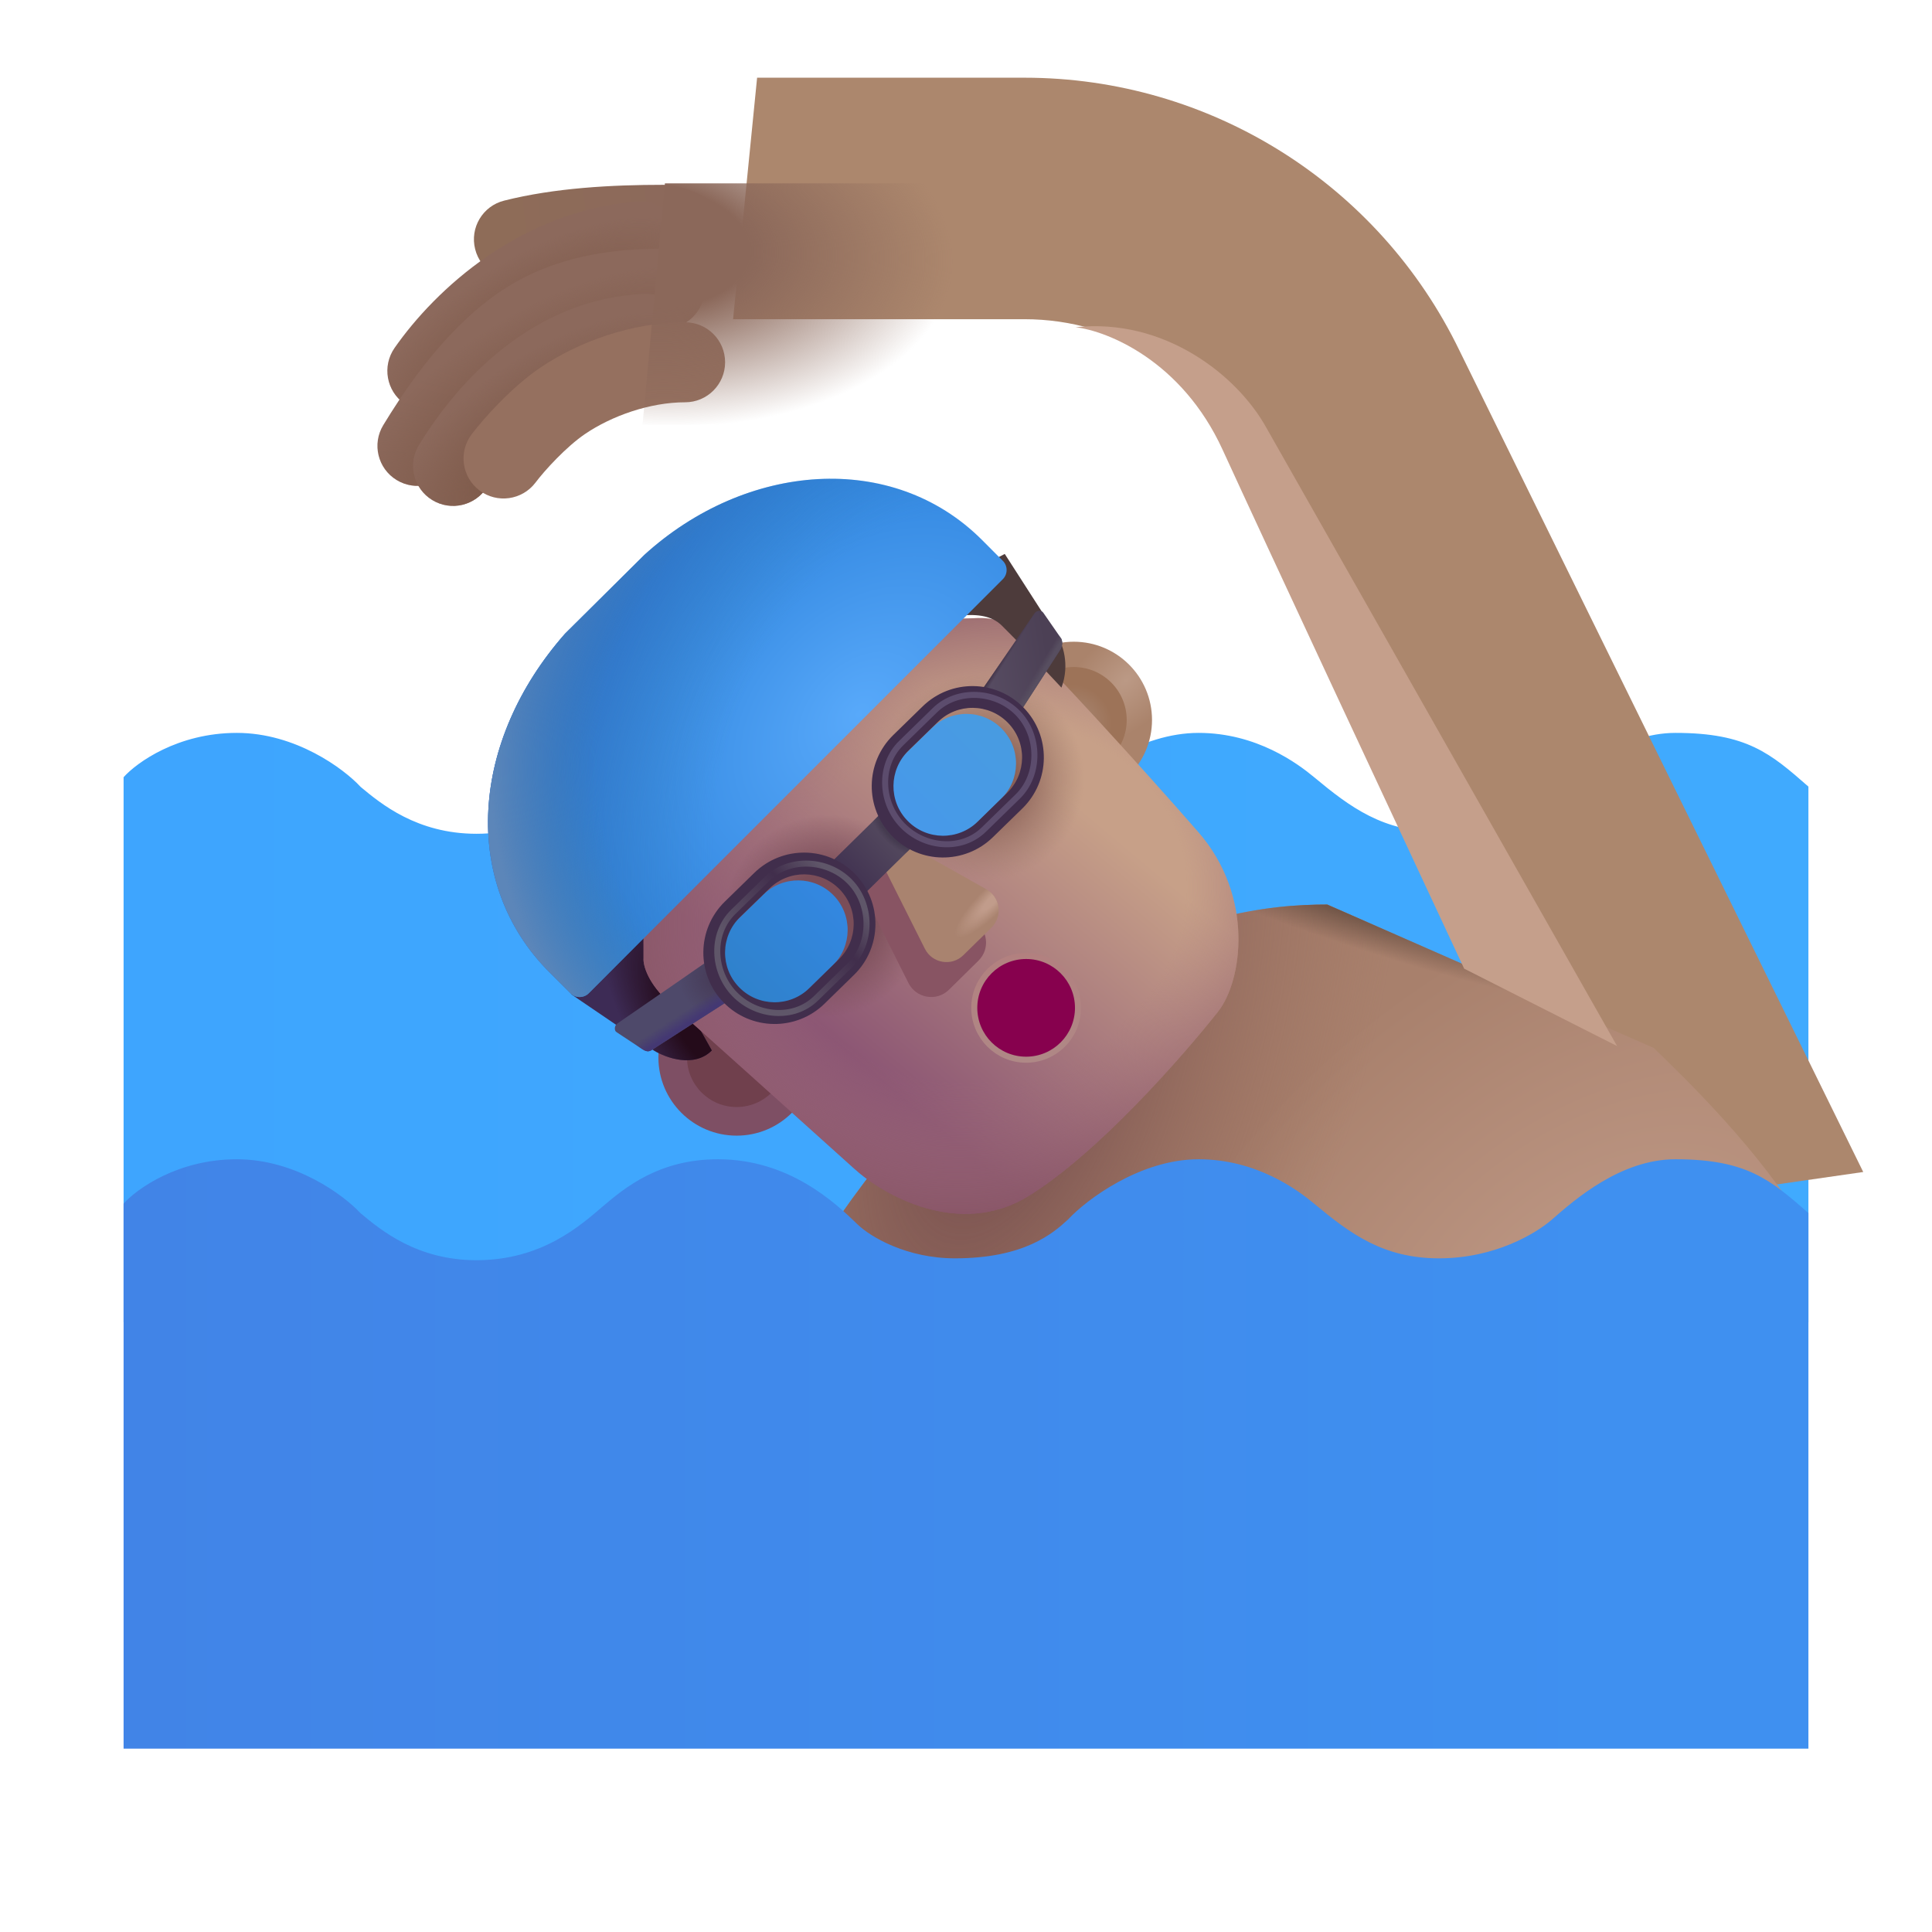 <svg viewBox="0 0 32 32" fill="none" xmlns="http://www.w3.org/2000/svg">
<g filter="url(#filter0_ii_3987_23158)">
<path d="M3.922 12.139C2.947 12.139 2.266 12.628 2.047 12.873V21.9H29.953V13.029L29.95 13.026C29.327 12.481 28.935 12.139 27.75 12.139C26.844 12.139 26.08 12.808 25.7 13.142L25.699 13.143C25.439 13.367 24.761 13.779 23.836 13.779C22.911 13.779 22.367 13.373 21.766 12.873C21.497 12.649 20.814 12.139 19.852 12.139C18.889 12.139 17.995 12.805 17.688 13.139C17.443 13.363 16.969 13.779 15.816 13.779C15.023 13.779 14.421 13.429 14.203 13.217C13.833 12.857 13.07 12.139 11.891 12.139C10.916 12.139 10.352 12.607 9.984 12.92C9.617 13.232 8.978 13.81 7.891 13.81C6.906 13.81 6.306 13.31 5.976 13.036L5.969 13.029C5.693 12.732 4.897 12.139 3.922 12.139Z" fill="url(#paint0_linear_3987_23158)"/>
</g>
<g filter="url(#filter1_ii_3987_23158)">
<path d="M10.642 7.037H15.47C17.005 7.037 18.405 7.915 19.072 9.298L25.236 21.756L29.361 21.162L22.674 7.558C21.339 4.794 18.54 3.037 15.47 3.037H11.04L10.642 7.037Z" fill="#AC876D"/>
</g>
<path d="M17.312 16.561C15.625 17.71 14.088 19.811 13.531 20.717C16.781 22.879 21.458 22.889 23.391 22.623L29.922 20.357C29.156 19.053 27.885 17.837 27.391 17.357L21.984 14.982C21.047 14.982 19.422 15.123 17.312 16.561Z" fill="url(#paint1_radial_3987_23158)"/>
<path d="M17.312 16.561C15.625 17.71 14.088 19.811 13.531 20.717C16.781 22.879 21.458 22.889 23.391 22.623L29.922 20.357C29.156 19.053 27.885 17.837 27.391 17.357L21.984 14.982C21.047 14.982 19.422 15.123 17.312 16.561Z" fill="url(#paint2_radial_3987_23158)"/>
<path d="M17.312 16.561C15.625 17.71 14.088 19.811 13.531 20.717C16.781 22.879 21.458 22.889 23.391 22.623L29.922 20.357C29.156 19.053 27.885 17.837 27.391 17.357L21.984 14.982C21.047 14.982 19.422 15.123 17.312 16.561Z" fill="url(#paint3_radial_3987_23158)"/>
<circle cx="17.785" cy="11.925" r="1.296" fill="url(#paint4_radial_3987_23158)"/>
<g filter="url(#filter2_f_3987_23158)">
<circle cx="17.785" cy="11.925" r="0.877" fill="url(#paint5_radial_3987_23158)"/>
</g>
<circle cx="12.201" cy="17.514" r="1.296" fill="#7E4F64"/>
<g filter="url(#filter3_f_3987_23158)">
<circle cx="12.201" cy="17.514" r="0.822" fill="#70404D"/>
</g>
<path d="M10.829 17.399L9.462 16.469L10.563 15.204L11.79 17.399C11.496 17.693 11.027 17.521 10.829 17.399Z" fill="#3D2B55"/>
<path d="M10.829 17.399L9.462 16.469L10.563 15.204L11.79 17.399C11.496 17.693 11.027 17.521 10.829 17.399Z" fill="url(#paint6_radial_3987_23158)"/>
<g filter="url(#filter4_i_3987_23158)">
<path d="M10.509 16.024V15.258L15.071 10.438C15.282 10.427 15.733 10.393 16.052 10.387C16.37 10.381 16.516 10.485 16.595 10.563C17.274 11.235 18.712 12.801 19.696 13.93C20.63 15.001 20.428 16.395 20.024 16.907C19.415 17.677 18.021 19.261 16.884 19.961C15.746 20.661 14.488 19.951 14.001 19.508C13.142 18.735 11.329 17.105 10.954 16.774C10.579 16.442 10.501 16.136 10.509 16.024Z" fill="url(#paint7_linear_3987_23158)"/>
<path d="M10.509 16.024V15.258L15.071 10.438C15.282 10.427 15.733 10.393 16.052 10.387C16.37 10.381 16.516 10.485 16.595 10.563C17.274 11.235 18.712 12.801 19.696 13.93C20.63 15.001 20.428 16.395 20.024 16.907C19.415 17.677 18.021 19.261 16.884 19.961C15.746 20.661 14.488 19.951 14.001 19.508C13.142 18.735 11.329 17.105 10.954 16.774C10.579 16.442 10.501 16.136 10.509 16.024Z" fill="url(#paint8_radial_3987_23158)"/>
<path d="M10.509 16.024V15.258L15.071 10.438C15.282 10.427 15.733 10.393 16.052 10.387C16.37 10.381 16.516 10.485 16.595 10.563C17.274 11.235 18.712 12.801 19.696 13.93C20.63 15.001 20.428 16.395 20.024 16.907C19.415 17.677 18.021 19.261 16.884 19.961C15.746 20.661 14.488 19.951 14.001 19.508C13.142 18.735 11.329 17.105 10.954 16.774C10.579 16.442 10.501 16.136 10.509 16.024Z" fill="url(#paint9_radial_3987_23158)"/>
<path d="M10.509 16.024V15.258L15.071 10.438C15.282 10.427 15.733 10.393 16.052 10.387C16.37 10.381 16.516 10.485 16.595 10.563C17.274 11.235 18.712 12.801 19.696 13.93C20.63 15.001 20.428 16.395 20.024 16.907C19.415 17.677 18.021 19.261 16.884 19.961C15.746 20.661 14.488 19.951 14.001 19.508C13.142 18.735 11.329 17.105 10.954 16.774C10.579 16.442 10.501 16.136 10.509 16.024Z" fill="url(#paint10_radial_3987_23158)"/>
</g>
<g filter="url(#filter5_i_3987_23158)">
<path d="M16.642 9.375L17.501 10.711C17.597 10.852 17.726 11.203 17.581 11.589C17.191 11.171 16.842 10.808 16.595 10.563C16.516 10.485 16.37 10.381 16.052 10.387C15.831 10.391 15.548 10.409 15.324 10.423L15.321 10.423L15.001 10.227L16.642 9.375Z" fill="#4D3B3B"/>
</g>
<g filter="url(#filter6_ii_3987_23158)">
<path d="M3.922 19.201C2.947 19.201 2.266 19.691 2.047 19.936V28.963H29.953V20.092L29.95 20.089C29.327 19.544 28.935 19.201 27.75 19.201C26.844 19.201 26.08 19.871 25.7 20.204L25.699 20.205C25.439 20.429 24.761 20.842 23.836 20.842C22.911 20.842 22.367 20.436 21.766 19.936C21.497 19.712 20.814 19.201 19.852 19.201C18.889 19.201 17.995 19.868 17.688 20.201C17.443 20.425 16.969 20.842 15.816 20.842C15.023 20.842 14.421 20.491 14.203 20.279C13.833 19.92 13.07 19.201 11.891 19.201C10.916 19.201 10.352 19.67 9.984 19.982C9.617 20.295 8.978 20.873 7.891 20.873C6.906 20.873 6.306 20.373 5.976 20.098L5.969 20.092C5.693 19.795 4.897 19.201 3.922 19.201Z" fill="url(#paint11_linear_3987_23158)"/>
</g>
<g filter="url(#filter7_f_3987_23158)">
<circle cx="16.996" cy="16.693" r="0.809" stroke="url(#paint12_linear_3987_23158)" stroke-width="0.2"/>
</g>
<circle cx="16.996" cy="16.693" r="0.809" fill="#87014E"/>
<g filter="url(#filter8_f_3987_23158)">
<path d="M15.047 16.282L14.226 14.646L14.53 14.35L16.118 15.246C16.362 15.384 16.406 15.716 16.206 15.912L15.718 16.393C15.515 16.593 15.175 16.537 15.047 16.282Z" fill="#885463"/>
</g>
<g filter="url(#filter9_if_3987_23158)">
<path d="M15.219 16.015L14.438 14.459L14.727 14.178L16.238 15.03C16.469 15.161 16.511 15.477 16.322 15.664L15.857 16.12C15.664 16.311 15.341 16.257 15.219 16.015Z" fill="#A9836F"/>
<path d="M15.219 16.015L14.438 14.459L14.727 14.178L16.238 15.03C16.469 15.161 16.511 15.477 16.322 15.664L15.857 16.12C15.664 16.311 15.341 16.257 15.219 16.015Z" fill="url(#paint13_radial_3987_23158)"/>
</g>
<rect x="14.576" y="13.488" width="0.758" height="1.123" transform="rotate(45.489 14.576 13.488)" fill="url(#paint14_linear_3987_23158)"/>
<rect x="14.576" y="13.488" width="0.758" height="1.123" transform="rotate(45.489 14.576 13.488)" fill="url(#paint15_radial_3987_23158)"/>
<path d="M17.132 10.162C17.159 10.121 17.211 10.107 17.254 10.126C17.265 10.131 17.274 10.14 17.281 10.15L17.573 10.571C17.577 10.577 17.581 10.583 17.583 10.59C17.605 10.654 17.589 10.72 17.56 10.764L16.83 11.895L16.225 11.485L17.132 10.162Z" fill="url(#paint16_linear_3987_23158)"/>
<path d="M17.132 10.162C17.159 10.121 17.211 10.107 17.254 10.126C17.265 10.131 17.274 10.14 17.281 10.15L17.573 10.571C17.577 10.577 17.581 10.583 17.583 10.59C17.605 10.654 17.589 10.72 17.56 10.764L16.83 11.895L16.225 11.485L17.132 10.162Z" fill="url(#paint17_linear_3987_23158)"/>
<path d="M17.132 10.162C17.159 10.121 17.211 10.107 17.254 10.126C17.265 10.131 17.274 10.14 17.281 10.15L17.573 10.571C17.577 10.577 17.581 10.583 17.583 10.59C17.605 10.654 17.589 10.72 17.56 10.764L16.83 11.895L16.225 11.485L17.132 10.162Z" fill="url(#paint18_linear_3987_23158)"/>
<path d="M10.81 17.382C10.764 17.412 10.727 17.432 10.645 17.382L10.217 17.099C10.206 17.092 10.195 17.082 10.19 17.07C10.174 17.026 10.189 16.976 10.229 16.95L11.767 15.889L12.037 16.593L10.81 17.382Z" fill="#4E496A"/>
<path d="M10.81 17.382C10.764 17.412 10.727 17.432 10.645 17.382L10.217 17.099C10.206 17.092 10.195 17.082 10.19 17.07C10.174 17.026 10.189 16.976 10.229 16.95L11.767 15.889L12.037 16.593L10.81 17.382Z" fill="url(#paint19_radial_3987_23158)"/>
<path d="M10.81 17.382C10.764 17.412 10.727 17.432 10.645 17.382L10.217 17.099C10.206 17.092 10.195 17.082 10.19 17.07C10.174 17.026 10.189 16.976 10.229 16.95L11.767 15.889L12.037 16.593L10.81 17.382Z" fill="url(#paint20_linear_3987_23158)"/>
<path d="M10.81 17.382C10.764 17.412 10.727 17.432 10.645 17.382L10.217 17.099C10.206 17.092 10.195 17.082 10.19 17.07C10.174 17.026 10.189 16.976 10.229 16.95L11.767 15.889L12.037 16.593L10.81 17.382Z" fill="url(#paint21_linear_3987_23158)"/>
<g filter="url(#filter10_ii_3987_23158)">
<path d="M15.534 11.958C15.858 11.641 16.378 11.647 16.695 11.972C17.012 12.296 17.006 12.816 16.681 13.133L16.194 13.609C15.869 13.926 15.349 13.92 15.032 13.595C14.715 13.271 14.722 12.751 15.046 12.434L15.534 11.958Z" fill="url(#paint22_linear_3987_23158)"/>
</g>
<path fill-rule="evenodd" clip-rule="evenodd" d="M16.933 13.391L16.445 13.867C15.978 14.322 15.23 14.314 14.775 13.847C14.319 13.38 14.328 12.632 14.794 12.176L15.282 11.7C15.749 11.244 16.497 11.253 16.953 11.72C17.409 12.187 17.4 12.935 16.933 13.391ZM16.695 11.972C16.378 11.647 15.858 11.641 15.534 11.958L15.046 12.434C14.722 12.751 14.715 13.271 15.032 13.595C15.349 13.92 15.869 13.926 16.194 13.609L16.681 13.133C17.006 12.816 17.012 12.296 16.695 11.972Z" fill="#412E4C"/>
<g filter="url(#filter11_f_3987_23158)">
<path fill-rule="evenodd" clip-rule="evenodd" d="M16.857 11.809C16.493 11.437 15.857 11.4 15.484 11.764L14.925 12.31C14.553 12.674 14.585 13.3 14.949 13.672C15.312 14.044 15.925 14.103 16.297 13.739L16.857 13.193C17.229 12.83 17.221 12.181 16.857 11.809Z" stroke="#5C4C6D" stroke-width="0.1"/>
</g>
<g filter="url(#filter12_ii_3987_23158)">
<path d="M12.745 14.716C13.069 14.399 13.589 14.405 13.906 14.729C14.223 15.054 14.217 15.574 13.892 15.891L13.405 16.367C13.08 16.684 12.56 16.678 12.243 16.353C11.926 16.029 11.932 15.508 12.257 15.192L12.745 14.716Z" fill="url(#paint23_linear_3987_23158)"/>
</g>
<path fill-rule="evenodd" clip-rule="evenodd" d="M14.144 16.148L13.656 16.625C13.189 17.08 12.441 17.071 11.986 16.605C11.53 16.138 11.539 15.39 12.005 14.934L12.493 14.458C12.96 14.002 13.708 14.011 14.164 14.478C14.619 14.945 14.611 15.693 14.144 16.148ZM13.906 14.729C13.589 14.405 13.069 14.399 12.745 14.716L12.257 15.191C11.932 15.508 11.926 16.029 12.243 16.353C12.56 16.678 13.08 16.684 13.405 16.367L13.892 15.891C14.217 15.574 14.223 15.054 13.906 14.729Z" fill="#412E4C"/>
<g filter="url(#filter13_f_3987_23158)">
<path fill-rule="evenodd" clip-rule="evenodd" d="M14.076 14.604C13.713 14.231 13.076 14.195 12.704 14.558L12.145 15.104C11.772 15.468 11.805 16.094 12.168 16.467C12.532 16.839 13.145 16.898 13.517 16.534L14.077 15.988C14.449 15.624 14.44 14.976 14.076 14.604Z" stroke="url(#paint24_linear_3987_23158)" stroke-width="0.1"/>
</g>
<path d="M9.102 16.106C7.619 14.623 7.798 12.268 9.358 10.496L10.672 9.191C12.359 7.657 14.782 7.46 16.265 8.943L16.609 9.288C16.694 9.372 16.694 9.51 16.609 9.594L9.753 16.45C9.669 16.535 9.531 16.535 9.446 16.45L9.102 16.106Z" fill="url(#paint25_radial_3987_23158)"/>
<path d="M9.102 16.106C7.619 14.623 7.798 12.268 9.358 10.496L10.672 9.191C12.359 7.657 14.782 7.46 16.265 8.943L16.609 9.288C16.694 9.372 16.694 9.51 16.609 9.594L9.753 16.45C9.669 16.535 9.531 16.535 9.446 16.45L9.102 16.106Z" fill="url(#paint26_radial_3987_23158)"/>
<path d="M9.102 16.106C7.619 14.623 7.798 12.268 9.358 10.496L10.672 9.191C12.359 7.657 14.782 7.46 16.265 8.943L16.609 9.288C16.694 9.372 16.694 9.51 16.609 9.594L9.753 16.45C9.669 16.535 9.531 16.535 9.446 16.45L9.102 16.106Z" fill="url(#paint27_radial_3987_23158)"/>
<path fill-rule="evenodd" clip-rule="evenodd" d="M9.936 4.45C9.379 4.493 8.899 4.551 8.674 4.608C8.319 4.697 7.959 4.482 7.87 4.127C7.78 3.772 7.995 3.412 8.35 3.323C9.186 3.112 10.13 3.061 10.992 3.061C11.358 3.061 12.042 3.357 12.042 3.723C12.042 4.089 11.745 4.386 11.379 4.386C11.034 4.386 10.478 4.409 9.936 4.45Z" fill="url(#paint28_linear_3987_23158)"/>
<path fill-rule="evenodd" clip-rule="evenodd" d="M11.266 3.945C11.295 4.31 11.023 4.629 10.658 4.658C9.263 4.77 8.171 5.735 7.622 6.522C7.412 6.822 6.999 6.895 6.699 6.686C6.399 6.476 6.326 6.063 6.535 5.763C7.213 4.792 8.62 3.492 10.553 3.338C10.918 3.308 11.237 3.581 11.266 3.945Z" fill="#8C695C"/>
<path fill-rule="evenodd" clip-rule="evenodd" d="M11.266 3.945C11.295 4.31 11.023 4.629 10.658 4.658C9.263 4.77 8.171 5.735 7.622 6.522C7.412 6.822 6.999 6.895 6.699 6.686C6.399 6.476 6.326 6.063 6.535 5.763C7.213 4.792 8.62 3.492 10.553 3.338C10.918 3.308 11.237 3.581 11.266 3.945Z" fill="url(#paint29_radial_3987_23158)"/>
<path fill-rule="evenodd" clip-rule="evenodd" d="M11.67 4.727C11.699 5.091 11.427 5.411 11.062 5.44C10.424 5.491 9.114 5.799 8.636 6.243C8.154 6.691 7.774 7.247 7.48 7.73C7.289 8.042 6.881 8.141 6.569 7.95C6.257 7.76 6.158 7.352 6.349 7.04C6.663 6.524 7.118 5.845 7.734 5.272C8.354 4.696 9.234 4.119 10.957 4.119C11.323 4.119 11.641 4.362 11.67 4.727Z" fill="#8C695C"/>
<path fill-rule="evenodd" clip-rule="evenodd" d="M11.67 4.727C11.699 5.091 11.427 5.411 11.062 5.44C10.424 5.491 9.114 5.799 8.636 6.243C8.154 6.691 7.774 7.247 7.48 7.73C7.289 8.042 6.881 8.141 6.569 7.95C6.257 7.76 6.158 7.352 6.349 7.04C6.663 6.524 7.118 5.845 7.734 5.272C8.354 4.696 9.234 4.119 10.957 4.119C11.323 4.119 11.641 4.362 11.67 4.727Z" fill="url(#paint30_radial_3987_23158)"/>
<path fill-rule="evenodd" clip-rule="evenodd" d="M11.369 5.501C11.385 5.867 11.101 6.176 10.735 6.191C9.551 6.241 8.637 7.132 8.07 8.062C7.879 8.374 7.471 8.473 7.159 8.282C6.847 8.092 6.748 7.684 6.939 7.372C7.59 6.305 8.832 4.945 10.679 4.867C11.045 4.852 11.354 5.136 11.369 5.501Z" fill="#8C695C"/>
<path fill-rule="evenodd" clip-rule="evenodd" d="M11.369 5.501C11.385 5.867 11.101 6.176 10.735 6.191C9.551 6.241 8.637 7.132 8.07 8.062C7.879 8.374 7.471 8.473 7.159 8.282C6.847 8.092 6.748 7.684 6.939 7.372C7.59 6.305 8.832 4.945 10.679 4.867C11.045 4.852 11.354 5.136 11.369 5.501Z" fill="url(#paint31_radial_3987_23158)"/>
<g filter="url(#filter14_i_3987_23158)">
<path fill-rule="evenodd" clip-rule="evenodd" d="M11.348 7.063C10.763 7.063 10.128 7.29 9.689 7.589C9.38 7.799 9.021 8.191 8.869 8.394C8.648 8.685 8.233 8.743 7.941 8.523C7.649 8.302 7.591 7.887 7.811 7.595C8.013 7.328 8.472 6.814 8.944 6.493C9.573 6.065 10.464 5.738 11.348 5.738C11.714 5.738 12.01 6.035 12.01 6.4C12.01 6.766 11.714 7.063 11.348 7.063Z" fill="#95705F"/>
</g>
<path d="M10.642 7.037H15.47C17.005 7.037 18.405 7.915 19.072 9.298L25.236 21.756L29.361 21.162L22.674 7.558C21.339 4.794 18.54 3.037 15.47 3.037H11.013L10.642 7.037Z" fill="url(#paint32_radial_3987_23158)"/>
<g filter="url(#filter15_f_3987_23158)">
<path d="M20.251 7.451C19.576 5.976 18.345 5.482 17.814 5.42C19.282 5.263 20.486 6.209 20.97 7.076L26.784 17.326L24.251 16.044C23.199 13.794 20.926 8.926 20.251 7.451Z" fill="#C59F8B"/>
</g>
<defs>
<filter id="filter0_ii_3987_23158" x="1.847" y="12.139" width="28.306" height="9.762" filterUnits="userSpaceOnUse" color-interpolation-filters="sRGB">
<feFlood flood-opacity="0" result="BackgroundImageFix"/>
<feBlend mode="normal" in="SourceGraphic" in2="BackgroundImageFix" result="shape"/>
<feColorMatrix in="SourceAlpha" type="matrix" values="0 0 0 0 0 0 0 0 0 0 0 0 0 0 0 0 0 0 127 0" result="hardAlpha"/>
<feOffset dx="-0.2"/>
<feGaussianBlur stdDeviation="0.5"/>
<feComposite in2="hardAlpha" operator="arithmetic" k2="-1" k3="1"/>
<feColorMatrix type="matrix" values="0 0 0 0 0.325 0 0 0 0 0.729 0 0 0 0 1 0 0 0 1 0"/>
<feBlend mode="normal" in2="shape" result="effect1_innerShadow_3987_23158"/>
<feColorMatrix in="SourceAlpha" type="matrix" values="0 0 0 0 0 0 0 0 0 0 0 0 0 0 0 0 0 0 127 0" result="hardAlpha"/>
<feOffset dx="0.2"/>
<feGaussianBlur stdDeviation="0.5"/>
<feComposite in2="hardAlpha" operator="arithmetic" k2="-1" k3="1"/>
<feColorMatrix type="matrix" values="0 0 0 0 0.247 0 0 0 0 0.584 0 0 0 0 0.855 0 0 0 1 0"/>
<feBlend mode="normal" in2="effect1_innerShadow_3987_23158" result="effect2_innerShadow_3987_23158"/>
</filter>
<filter id="filter1_ii_3987_23158" x="10.642" y="1.787" width="19.969" height="19.969" filterUnits="userSpaceOnUse" color-interpolation-filters="sRGB">
<feFlood flood-opacity="0" result="BackgroundImageFix"/>
<feBlend mode="normal" in="SourceGraphic" in2="BackgroundImageFix" result="shape"/>
<feColorMatrix in="SourceAlpha" type="matrix" values="0 0 0 0 0 0 0 0 0 0 0 0 0 0 0 0 0 0 127 0" result="hardAlpha"/>
<feOffset dx="1.25" dy="-1.25"/>
<feGaussianBlur stdDeviation="1"/>
<feComposite in2="hardAlpha" operator="arithmetic" k2="-1" k3="1"/>
<feColorMatrix type="matrix" values="0 0 0 0 0.545 0 0 0 0 0.373 0 0 0 0 0.357 0 0 0 1 0"/>
<feBlend mode="normal" in2="shape" result="effect1_innerShadow_3987_23158"/>
<feColorMatrix in="SourceAlpha" type="matrix" values="0 0 0 0 0 0 0 0 0 0 0 0 0 0 0 0 0 0 127 0" result="hardAlpha"/>
<feOffset dx="0.25" dy="-0.5"/>
<feGaussianBlur stdDeviation="0.5"/>
<feComposite in2="hardAlpha" operator="arithmetic" k2="-1" k3="1"/>
<feColorMatrix type="matrix" values="0 0 0 0 0.486 0 0 0 0 0.318 0 0 0 0 0.31 0 0 0 1 0"/>
<feBlend mode="normal" in2="effect1_innerShadow_3987_23158" result="effect2_innerShadow_3987_23158"/>
</filter>
<filter id="filter2_f_3987_23158" x="16.759" y="10.898" width="2.053" height="2.053" filterUnits="userSpaceOnUse" color-interpolation-filters="sRGB">
<feFlood flood-opacity="0" result="BackgroundImageFix"/>
<feBlend mode="normal" in="SourceGraphic" in2="BackgroundImageFix" result="shape"/>
<feGaussianBlur stdDeviation="0.075" result="effect1_foregroundBlur_3987_23158"/>
</filter>
<filter id="filter3_f_3987_23158" x="11.179" y="16.491" width="2.044" height="2.044" filterUnits="userSpaceOnUse" color-interpolation-filters="sRGB">
<feFlood flood-opacity="0" result="BackgroundImageFix"/>
<feBlend mode="normal" in="SourceGraphic" in2="BackgroundImageFix" result="shape"/>
<feGaussianBlur stdDeviation="0.1" result="effect1_foregroundBlur_3987_23158"/>
</filter>
<filter id="filter4_i_3987_23158" x="10.508" y="10.237" width="10.005" height="10.019" filterUnits="userSpaceOnUse" color-interpolation-filters="sRGB">
<feFlood flood-opacity="0" result="BackgroundImageFix"/>
<feBlend mode="normal" in="SourceGraphic" in2="BackgroundImageFix" result="shape"/>
<feColorMatrix in="SourceAlpha" type="matrix" values="0 0 0 0 0 0 0 0 0 0 0 0 0 0 0 0 0 0 127 0" result="hardAlpha"/>
<feOffset dx="0.15" dy="-0.15"/>
<feGaussianBlur stdDeviation="0.3"/>
<feComposite in2="hardAlpha" operator="arithmetic" k2="-1" k3="1"/>
<feColorMatrix type="matrix" values="0 0 0 0 0.522 0 0 0 0 0.357 0 0 0 0 0.557 0 0 0 1 0"/>
<feBlend mode="normal" in2="shape" result="effect1_innerShadow_3987_23158"/>
</filter>
<filter id="filter5_i_3987_23158" x="15.001" y="9.175" width="2.645" height="2.414" filterUnits="userSpaceOnUse" color-interpolation-filters="sRGB">
<feFlood flood-opacity="0" result="BackgroundImageFix"/>
<feBlend mode="normal" in="SourceGraphic" in2="BackgroundImageFix" result="shape"/>
<feColorMatrix in="SourceAlpha" type="matrix" values="0 0 0 0 0 0 0 0 0 0 0 0 0 0 0 0 0 0 127 0" result="hardAlpha"/>
<feOffset dy="-0.2"/>
<feGaussianBlur stdDeviation="0.2"/>
<feComposite in2="hardAlpha" operator="arithmetic" k2="-1" k3="1"/>
<feColorMatrix type="matrix" values="0 0 0 0 0.188 0 0 0 0 0.102 0 0 0 0 0.106 0 0 0 1 0"/>
<feBlend mode="normal" in2="shape" result="effect1_innerShadow_3987_23158"/>
</filter>
<filter id="filter6_ii_3987_23158" x="1.847" y="19.201" width="28.306" height="9.762" filterUnits="userSpaceOnUse" color-interpolation-filters="sRGB">
<feFlood flood-opacity="0" result="BackgroundImageFix"/>
<feBlend mode="normal" in="SourceGraphic" in2="BackgroundImageFix" result="shape"/>
<feColorMatrix in="SourceAlpha" type="matrix" values="0 0 0 0 0 0 0 0 0 0 0 0 0 0 0 0 0 0 127 0" result="hardAlpha"/>
<feOffset dx="-0.2"/>
<feGaussianBlur stdDeviation="0.15"/>
<feComposite in2="hardAlpha" operator="arithmetic" k2="-1" k3="1"/>
<feColorMatrix type="matrix" values="0 0 0 0 0.302 0 0 0 0 0.58 0 0 0 0 0.875 0 0 0 1 0"/>
<feBlend mode="normal" in2="shape" result="effect1_innerShadow_3987_23158"/>
<feColorMatrix in="SourceAlpha" type="matrix" values="0 0 0 0 0 0 0 0 0 0 0 0 0 0 0 0 0 0 127 0" result="hardAlpha"/>
<feOffset dx="0.2"/>
<feGaussianBlur stdDeviation="0.15"/>
<feComposite in2="hardAlpha" operator="arithmetic" k2="-1" k3="1"/>
<feColorMatrix type="matrix" values="0 0 0 0 0.208 0 0 0 0 0.482 0 0 0 0 0.773 0 0 0 1 0"/>
<feBlend mode="normal" in2="effect1_innerShadow_3987_23158" result="effect2_innerShadow_3987_23158"/>
</filter>
<filter id="filter7_f_3987_23158" x="15.887" y="15.585" width="2.217" height="2.217" filterUnits="userSpaceOnUse" color-interpolation-filters="sRGB">
<feFlood flood-opacity="0" result="BackgroundImageFix"/>
<feBlend mode="normal" in="SourceGraphic" in2="BackgroundImageFix" result="shape"/>
<feGaussianBlur stdDeviation="0.1" result="effect1_foregroundBlur_3987_23158"/>
</filter>
<filter id="filter8_f_3987_23158" x="13.726" y="13.85" width="3.106" height="3.164" filterUnits="userSpaceOnUse" color-interpolation-filters="sRGB">
<feFlood flood-opacity="0" result="BackgroundImageFix"/>
<feBlend mode="normal" in="SourceGraphic" in2="BackgroundImageFix" result="shape"/>
<feGaussianBlur stdDeviation="0.25" result="effect1_foregroundBlur_3987_23158"/>
</filter>
<filter id="filter9_if_3987_23158" x="14.338" y="13.878" width="2.203" height="2.458" filterUnits="userSpaceOnUse" color-interpolation-filters="sRGB">
<feFlood flood-opacity="0" result="BackgroundImageFix"/>
<feBlend mode="normal" in="SourceGraphic" in2="BackgroundImageFix" result="shape"/>
<feColorMatrix in="SourceAlpha" type="matrix" values="0 0 0 0 0 0 0 0 0 0 0 0 0 0 0 0 0 0 127 0" result="hardAlpha"/>
<feOffset dx="0.1" dy="-0.3"/>
<feGaussianBlur stdDeviation="0.3"/>
<feComposite in2="hardAlpha" operator="arithmetic" k2="-1" k3="1"/>
<feColorMatrix type="matrix" values="0 0 0 0 0.576 0 0 0 0 0.357 0 0 0 0 0.451 0 0 0 1 0"/>
<feBlend mode="normal" in2="shape" result="effect1_innerShadow_3987_23158"/>
<feGaussianBlur stdDeviation="0.05" result="effect2_foregroundBlur_3987_23158"/>
</filter>
<filter id="filter10_ii_3987_23158" x="14.699" y="11.724" width="2.23" height="2.219" filterUnits="userSpaceOnUse" color-interpolation-filters="sRGB">
<feFlood flood-opacity="0" result="BackgroundImageFix"/>
<feBlend mode="normal" in="SourceGraphic" in2="BackgroundImageFix" result="shape"/>
<feColorMatrix in="SourceAlpha" type="matrix" values="0 0 0 0 0 0 0 0 0 0 0 0 0 0 0 0 0 0 127 0" result="hardAlpha"/>
<feOffset/>
<feGaussianBlur stdDeviation="0.075"/>
<feComposite in2="hardAlpha" operator="arithmetic" k2="-1" k3="1"/>
<feColorMatrix type="matrix" values="0 0 0 0 0.075 0 0 0 0 0.408 0 0 0 0 0.757 0 0 0 1 0"/>
<feBlend mode="normal" in2="shape" result="effect1_innerShadow_3987_23158"/>
<feColorMatrix in="SourceAlpha" type="matrix" values="0 0 0 0 0 0 0 0 0 0 0 0 0 0 0 0 0 0 127 0" result="hardAlpha"/>
<feOffset dx="-0.1" dy="0.1"/>
<feGaussianBlur stdDeviation="0.1"/>
<feComposite in2="hardAlpha" operator="arithmetic" k2="-1" k3="1"/>
<feColorMatrix type="matrix" values="0 0 0 0 0.325 0 0 0 0 0.631 0 0 0 0 0.882 0 0 0 1 0"/>
<feBlend mode="normal" in2="effect1_innerShadow_3987_23158" result="effect2_innerShadow_3987_23158"/>
</filter>
<filter id="filter11_f_3987_23158" x="14.46" y="11.309" width="2.872" height="2.874" filterUnits="userSpaceOnUse" color-interpolation-filters="sRGB">
<feFlood flood-opacity="0" result="BackgroundImageFix"/>
<feBlend mode="normal" in="SourceGraphic" in2="BackgroundImageFix" result="shape"/>
<feGaussianBlur stdDeviation="0.075" result="effect1_foregroundBlur_3987_23158"/>
</filter>
<filter id="filter12_ii_3987_23158" x="11.909" y="14.482" width="2.23" height="2.219" filterUnits="userSpaceOnUse" color-interpolation-filters="sRGB">
<feFlood flood-opacity="0" result="BackgroundImageFix"/>
<feBlend mode="normal" in="SourceGraphic" in2="BackgroundImageFix" result="shape"/>
<feColorMatrix in="SourceAlpha" type="matrix" values="0 0 0 0 0 0 0 0 0 0 0 0 0 0 0 0 0 0 127 0" result="hardAlpha"/>
<feOffset/>
<feGaussianBlur stdDeviation="0.075"/>
<feComposite in2="hardAlpha" operator="arithmetic" k2="-1" k3="1"/>
<feColorMatrix type="matrix" values="0 0 0 0 0.075 0 0 0 0 0.408 0 0 0 0 0.757 0 0 0 1 0"/>
<feBlend mode="normal" in2="shape" result="effect1_innerShadow_3987_23158"/>
<feColorMatrix in="SourceAlpha" type="matrix" values="0 0 0 0 0 0 0 0 0 0 0 0 0 0 0 0 0 0 127 0" result="hardAlpha"/>
<feOffset dx="-0.1" dy="0.1"/>
<feGaussianBlur stdDeviation="0.05"/>
<feComposite in2="hardAlpha" operator="arithmetic" k2="-1" k3="1"/>
<feColorMatrix type="matrix" values="0 0 0 0 0.282 0 0 0 0 0.565 0 0 0 0 0.855 0 0 0 1 0"/>
<feBlend mode="normal" in2="effect1_innerShadow_3987_23158" result="effect2_innerShadow_3987_23158"/>
</filter>
<filter id="filter13_f_3987_23158" x="11.68" y="14.104" width="2.872" height="2.874" filterUnits="userSpaceOnUse" color-interpolation-filters="sRGB">
<feFlood flood-opacity="0" result="BackgroundImageFix"/>
<feBlend mode="normal" in="SourceGraphic" in2="BackgroundImageFix" result="shape"/>
<feGaussianBlur stdDeviation="0.075" result="effect1_foregroundBlur_3987_23158"/>
</filter>
<filter id="filter14_i_3987_23158" x="7.677" y="5.338" width="4.333" height="3.319" filterUnits="userSpaceOnUse" color-interpolation-filters="sRGB">
<feFlood flood-opacity="0" result="BackgroundImageFix"/>
<feBlend mode="normal" in="SourceGraphic" in2="BackgroundImageFix" result="shape"/>
<feColorMatrix in="SourceAlpha" type="matrix" values="0 0 0 0 0 0 0 0 0 0 0 0 0 0 0 0 0 0 127 0" result="hardAlpha"/>
<feOffset dy="-0.4"/>
<feGaussianBlur stdDeviation="0.25"/>
<feComposite in2="hardAlpha" operator="arithmetic" k2="-1" k3="1"/>
<feColorMatrix type="matrix" values="0 0 0 0 0.498 0 0 0 0 0.329 0 0 0 0 0.318 0 0 0 1 0"/>
<feBlend mode="normal" in2="shape" result="effect1_innerShadow_3987_23158"/>
</filter>
<filter id="filter15_f_3987_23158" x="16.914" y="4.502" width="10.771" height="13.723" filterUnits="userSpaceOnUse" color-interpolation-filters="sRGB">
<feFlood flood-opacity="0" result="BackgroundImageFix"/>
<feBlend mode="normal" in="SourceGraphic" in2="BackgroundImageFix" result="shape"/>
<feGaussianBlur stdDeviation="0.45" result="effect1_foregroundBlur_3987_23158"/>
</filter>
<linearGradient id="paint0_linear_3987_23158" x1="26.833" y1="16.555" x2="2.047" y2="16.555" gradientUnits="userSpaceOnUse">
<stop stop-color="#40AAFE"/>
<stop offset="1" stop-color="#3EA5FE"/>
</linearGradient>
<radialGradient id="paint1_radial_3987_23158" cx="0" cy="0" r="1" gradientUnits="userSpaceOnUse" gradientTransform="translate(26.532 21.742) rotate(-127.875) scale(6.238 9.659)">
<stop stop-color="#C09A87"/>
<stop offset="1" stop-color="#A8806C"/>
</radialGradient>
<radialGradient id="paint2_radial_3987_23158" cx="0" cy="0" r="1" gradientUnits="userSpaceOnUse" gradientTransform="translate(16.641 17.686) rotate(19.717) scale(5.743 11.614)">
<stop stop-color="#6D4549"/>
<stop offset="1" stop-color="#996E5D" stop-opacity="0"/>
</radialGradient>
<radialGradient id="paint3_radial_3987_23158" cx="0" cy="0" r="1" gradientUnits="userSpaceOnUse" gradientTransform="translate(22.031 14.904) rotate(108.886) scale(0.628 5.102)">
<stop offset="0.186" stop-color="#725648"/>
<stop offset="1" stop-color="#725648" stop-opacity="0"/>
</radialGradient>
<radialGradient id="paint4_radial_3987_23158" cx="0" cy="0" r="1" gradientUnits="userSpaceOnUse" gradientTransform="translate(18.654 11.266) rotate(137.77) scale(1.372 0.76)">
<stop offset="0.011" stop-color="#BB9985"/>
<stop offset="1" stop-color="#AA836B"/>
</radialGradient>
<radialGradient id="paint5_radial_3987_23158" cx="0" cy="0" r="1" gradientUnits="userSpaceOnUse" gradientTransform="translate(17.912 11.854) rotate(-43.568) scale(0.442 0.574)">
<stop stop-color="#A6836E"/>
<stop offset="1" stop-color="#9D7358"/>
</radialGradient>
<radialGradient id="paint6_radial_3987_23158" cx="0" cy="0" r="1" gradientUnits="userSpaceOnUse" gradientTransform="translate(11.587 16.99) rotate(149.293) scale(1.118 2.613)">
<stop offset="0.305" stop-color="#240B1A"/>
<stop offset="1" stop-color="#240B1A" stop-opacity="0"/>
</radialGradient>
<linearGradient id="paint7_linear_3987_23158" x1="19.353" y1="14.865" x2="15.291" y2="19.711" gradientUnits="userSpaceOnUse">
<stop stop-color="#C7A088"/>
<stop offset="0.886" stop-color="#8C5674"/>
</linearGradient>
<radialGradient id="paint8_radial_3987_23158" cx="0" cy="0" r="1" gradientUnits="userSpaceOnUse" gradientTransform="translate(16.129 15.085) rotate(72.549) scale(5.421 6.266)">
<stop offset="0.545" stop-color="#A3727A" stop-opacity="0"/>
<stop offset="1" stop-color="#865364"/>
</radialGradient>
<radialGradient id="paint9_radial_3987_23158" cx="0" cy="0" r="1" gradientUnits="userSpaceOnUse" gradientTransform="translate(16.105 13.033) rotate(48.323) scale(1.721 1.697)">
<stop offset="0.277" stop-color="#855A52"/>
<stop offset="1" stop-color="#997567" stop-opacity="0"/>
</radialGradient>
<radialGradient id="paint10_radial_3987_23158" cx="0" cy="0" r="1" gradientUnits="userSpaceOnUse" gradientTransform="translate(13.519 15.321) rotate(51.513) scale(1.662 1.713)">
<stop offset="0.422" stop-color="#7A4D58"/>
<stop offset="1" stop-color="#7A4D58" stop-opacity="0"/>
</radialGradient>
<linearGradient id="paint11_linear_3987_23158" x1="26.833" y1="23.617" x2="2.047" y2="23.617" gradientUnits="userSpaceOnUse">
<stop stop-color="#3F90F0"/>
<stop offset="1" stop-color="#4184E7"/>
</linearGradient>
<linearGradient id="paint12_linear_3987_23158" x1="17.219" y1="17.623" x2="17.188" y2="15.717" gradientUnits="userSpaceOnUse">
<stop stop-color="#AF8886"/>
<stop offset="1" stop-color="#B2807F"/>
</linearGradient>
<radialGradient id="paint13_radial_3987_23158" cx="0" cy="0" r="1" gradientUnits="userSpaceOnUse" gradientTransform="translate(16.342 15.207) rotate(135.14) scale(0.86 0.223)">
<stop offset="0.254" stop-color="#C19C8B"/>
<stop offset="1" stop-color="#C19C8B" stop-opacity="0"/>
</radialGradient>
<linearGradient id="paint14_linear_3987_23158" x1="14.945" y1="13.662" x2="14.954" y2="14.611" gradientUnits="userSpaceOnUse">
<stop stop-color="#52475D"/>
<stop offset="1" stop-color="#413251"/>
</linearGradient>
<radialGradient id="paint15_radial_3987_23158" cx="0" cy="0" r="1" gradientUnits="userSpaceOnUse" gradientTransform="translate(14.932 13.441) rotate(90.613) scale(0.287 0.604)">
<stop offset="0.649" stop-color="#453B50"/>
<stop offset="1" stop-color="#453B50" stop-opacity="0"/>
</radialGradient>
<linearGradient id="paint16_linear_3987_23158" x1="16.327" y1="11.358" x2="17.416" y2="11.181" gradientUnits="userSpaceOnUse">
<stop stop-color="#574C62"/>
<stop offset="1" stop-color="#4C4055"/>
</linearGradient>
<linearGradient id="paint17_linear_3987_23158" x1="16.702" y1="10.625" x2="16.815" y2="10.695" gradientUnits="userSpaceOnUse">
<stop offset="0.354" stop-color="#403044"/>
<stop offset="1" stop-color="#403044" stop-opacity="0"/>
</linearGradient>
<linearGradient id="paint18_linear_3987_23158" x1="17.308" y1="11.064" x2="17.227" y2="11.015" gradientUnits="userSpaceOnUse">
<stop stop-color="#574E60"/>
<stop offset="1" stop-color="#574E60" stop-opacity="0"/>
</linearGradient>
<radialGradient id="paint19_radial_3987_23158" cx="0" cy="0" r="1" gradientUnits="userSpaceOnUse" gradientTransform="translate(11.838 16.221) rotate(146.874) scale(0.585 0.675)">
<stop offset="0.214" stop-color="#483E5B"/>
<stop offset="1" stop-color="#483E5B" stop-opacity="0"/>
</radialGradient>
<linearGradient id="paint20_linear_3987_23158" x1="11.273" y1="17.065" x2="11.147" y2="16.87" gradientUnits="userSpaceOnUse">
<stop offset="0.145" stop-color="#443873"/>
<stop offset="1" stop-color="#443873" stop-opacity="0"/>
</linearGradient>
<linearGradient id="paint21_linear_3987_23158" x1="10.812" y1="16.394" x2="10.858" y2="16.469" gradientUnits="userSpaceOnUse">
<stop stop-color="#504B5B"/>
<stop offset="1" stop-color="#504B5B" stop-opacity="0"/>
</linearGradient>
<linearGradient id="paint22_linear_3987_23158" x1="16.766" y1="12.154" x2="15.219" y2="13.67" gradientUnits="userSpaceOnUse">
<stop stop-color="#489BE1"/>
<stop offset="1" stop-color="#4799EA"/>
</linearGradient>
<linearGradient id="paint23_linear_3987_23158" x1="13.977" y1="14.912" x2="12.43" y2="16.428" gradientUnits="userSpaceOnUse">
<stop stop-color="#3387E0"/>
<stop offset="1" stop-color="#2F81CB"/>
</linearGradient>
<linearGradient id="paint24_linear_3987_23158" x1="14.269" y1="14.615" x2="12.127" y2="16.661" gradientUnits="userSpaceOnUse">
<stop offset="0.096" stop-color="#5F5669"/>
<stop offset="0.322" stop-color="#5F5669" stop-opacity="0"/>
<stop offset="0.768" stop-color="#5F5669"/>
</linearGradient>
<radialGradient id="paint25_radial_3987_23158" cx="0" cy="0" r="1" gradientUnits="userSpaceOnUse" gradientTransform="translate(14.232 11.827) rotate(-136.332) scale(4.125 6.021)">
<stop stop-color="#58A9FA"/>
<stop offset="1" stop-color="#287ED9"/>
</radialGradient>
<radialGradient id="paint26_radial_3987_23158" cx="0" cy="0" r="1" gradientUnits="userSpaceOnUse" gradientTransform="translate(14.707 12.573) rotate(-157.729) scale(7.157 11.597)">
<stop offset="0.365" stop-color="#3E81B3" stop-opacity="0"/>
<stop offset="1" stop-color="#3560C1"/>
</radialGradient>
<radialGradient id="paint27_radial_3987_23158" cx="0" cy="0" r="1" gradientUnits="userSpaceOnUse" gradientTransform="translate(14.707 12.573) rotate(-166.638) scale(6.579 6.858)">
<stop offset="0.729" stop-color="#3E81B3" stop-opacity="0"/>
<stop offset="1" stop-color="#5C86B9"/>
</radialGradient>
<linearGradient id="paint28_linear_3987_23158" x1="8.205" y1="3.844" x2="11.23" y2="3.527" gradientUnits="userSpaceOnUse">
<stop stop-color="#8E6C58"/>
<stop offset="1" stop-color="#8C695B"/>
</linearGradient>
<radialGradient id="paint29_radial_3987_23158" cx="0" cy="0" r="1" gradientUnits="userSpaceOnUse" gradientTransform="translate(8.842 5.904) rotate(146.787) scale(3.438 1.602)">
<stop offset="0.402" stop-color="#805C4C"/>
<stop offset="1" stop-color="#805C4C" stop-opacity="0"/>
</radialGradient>
<radialGradient id="paint30_radial_3987_23158" cx="0" cy="0" r="1" gradientUnits="userSpaceOnUse" gradientTransform="translate(8.962 7.027) rotate(146.432) scale(3.856 1.806)">
<stop offset="0.402" stop-color="#805C4C"/>
<stop offset="1" stop-color="#805C4C" stop-opacity="0"/>
</radialGradient>
<radialGradient id="paint31_radial_3987_23158" cx="0" cy="0" r="1" gradientUnits="userSpaceOnUse" gradientTransform="translate(9.106 7.467) rotate(144.615) scale(3.292 1.58)">
<stop offset="0.402" stop-color="#805C4C"/>
<stop offset="1" stop-color="#805C4C" stop-opacity="0"/>
</radialGradient>
<radialGradient id="paint32_radial_3987_23158" cx="0" cy="0" r="1" gradientUnits="userSpaceOnUse" gradientTransform="translate(10.642 4.1) rotate(4.185) scale(5.139 2.983)">
<stop offset="0.344" stop-color="#8B685A"/>
<stop offset="1" stop-color="#8B685A" stop-opacity="0"/>
</radialGradient>
</defs>
</svg>
